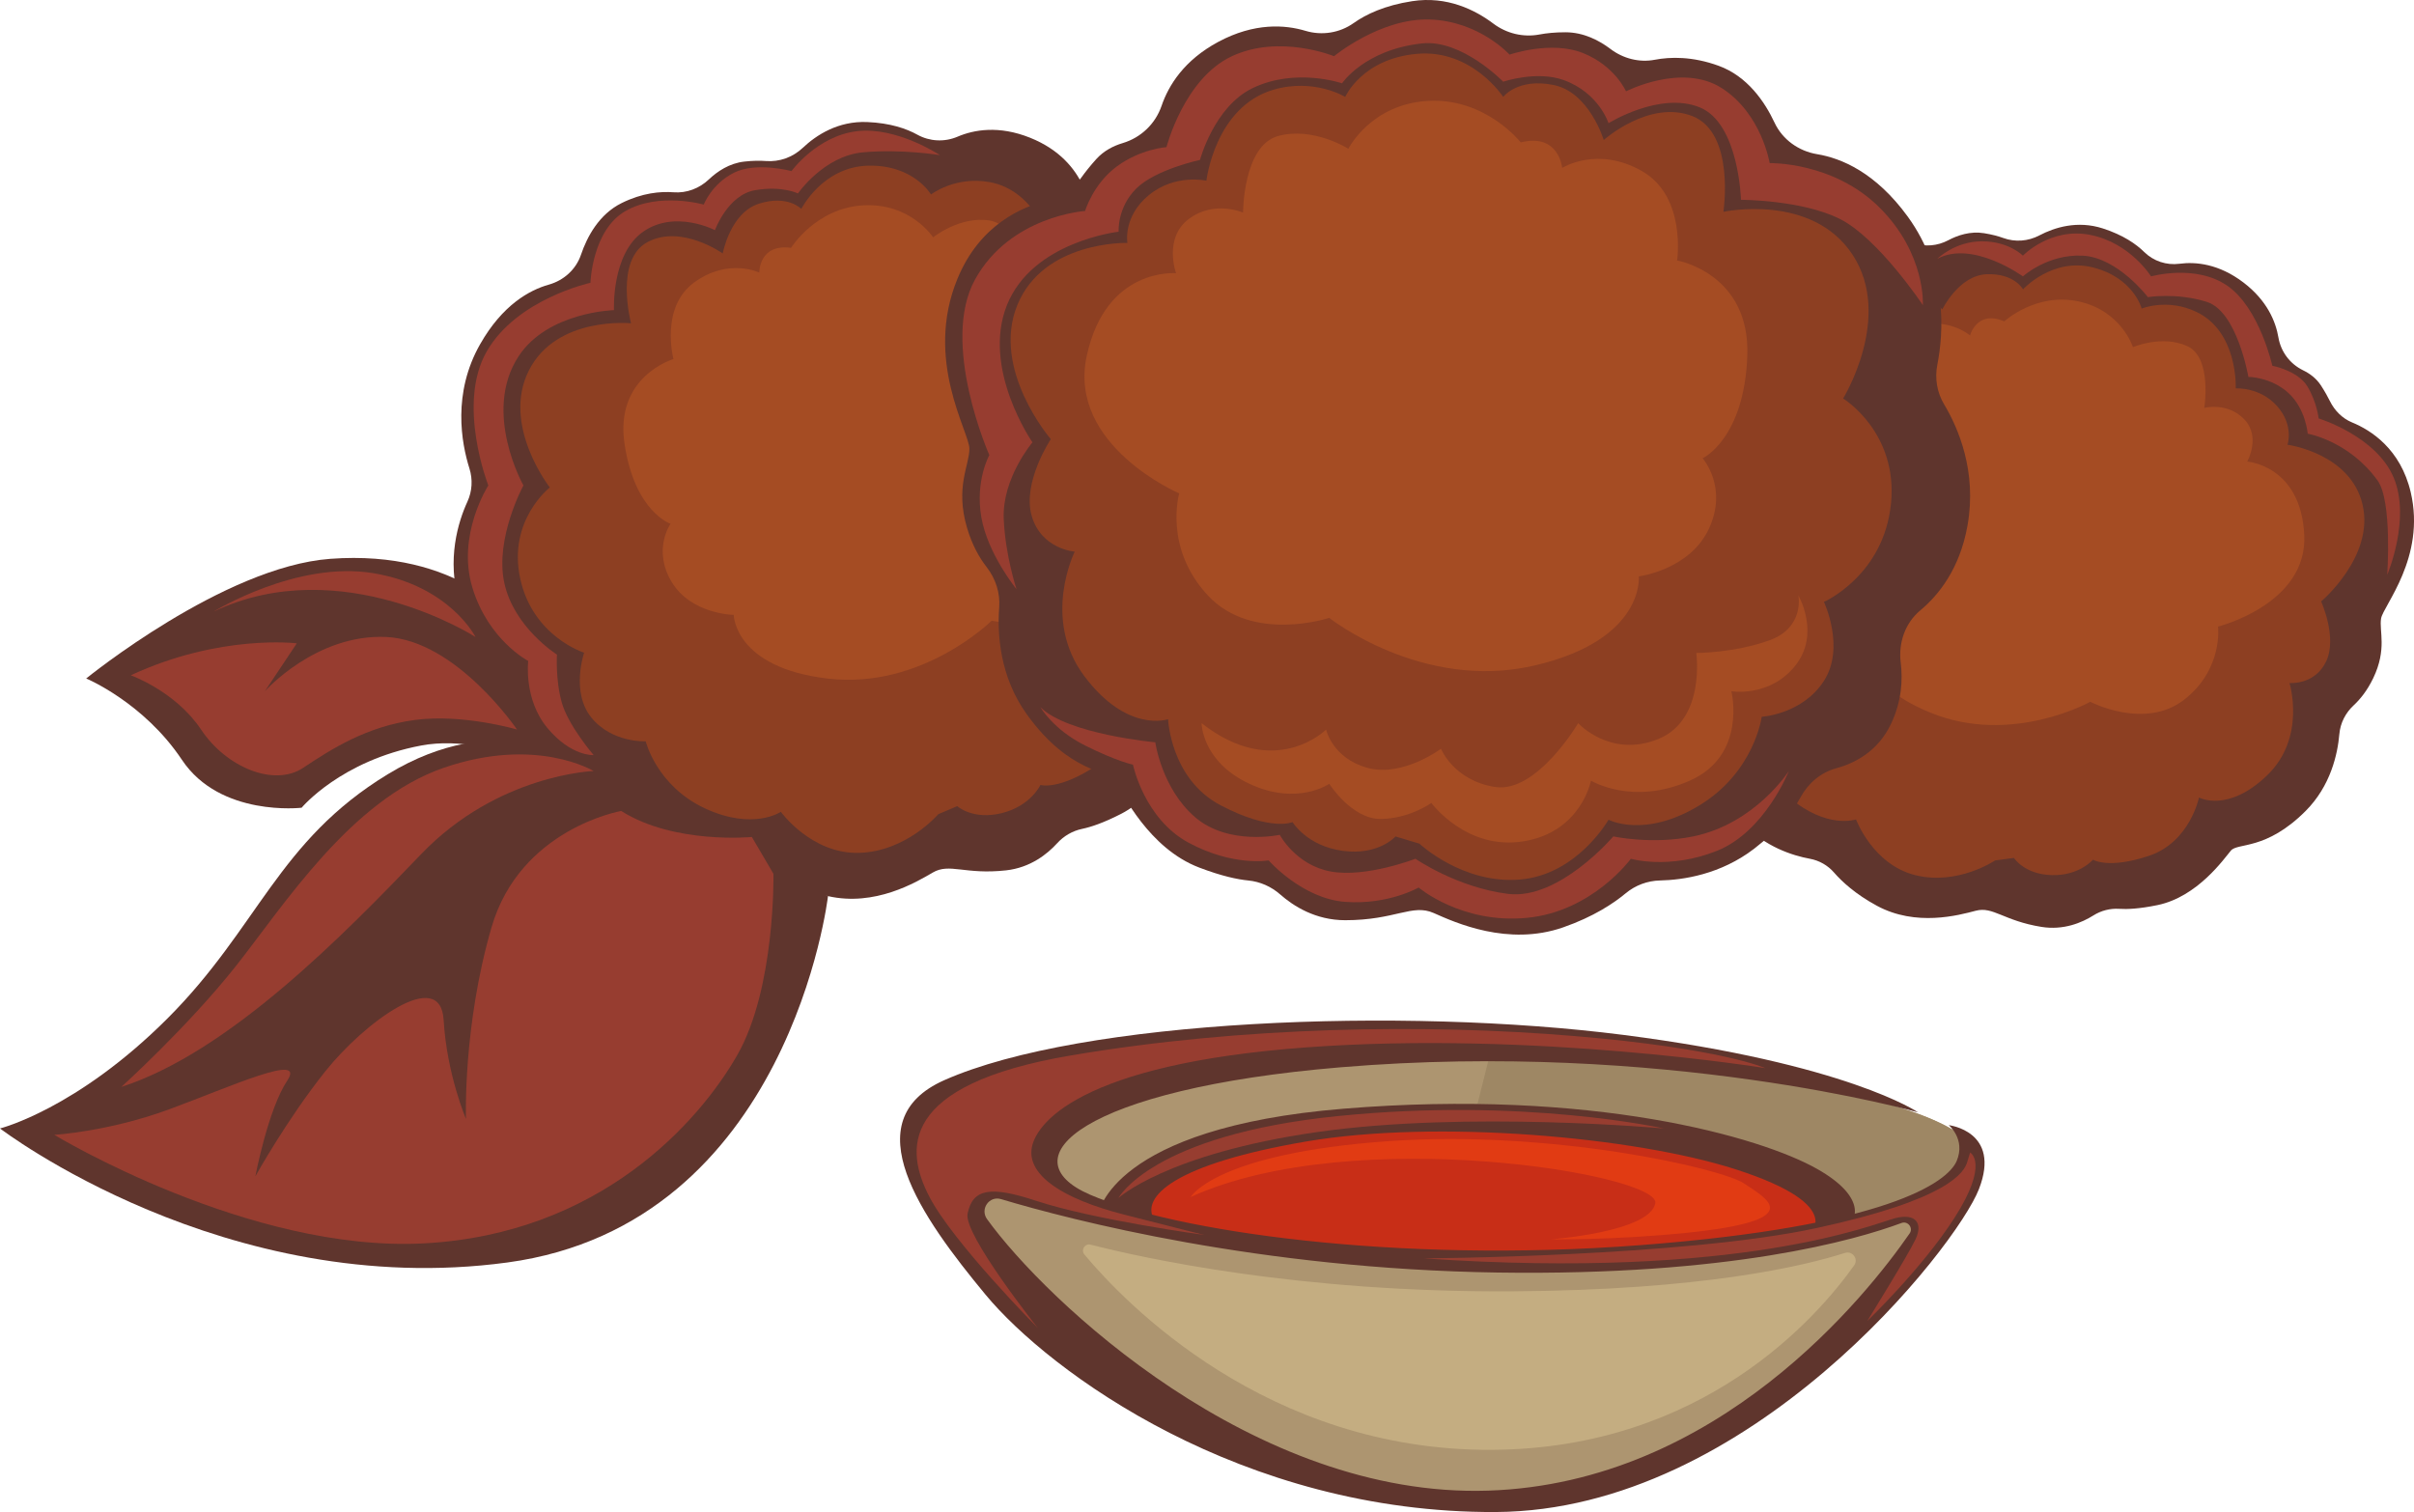 <svg id="_Слой_2" xmlns="http://www.w3.org/2000/svg" width="1080" height="676.52" viewBox="0 0 1080 676.52"><g id="All_food16_79007962"><g id="All_food16_79007962-2"><g><g><path d="M663.62 604.52c-110.26-11.6-238.96-77.03-245.84-95.43-6.87-18.4 122.5-42.97 275.51-35.26 153.01 7.71 223.68 35.98 178.6 61.36-45.09 25.38-208.27 69.33-208.27 69.33z" fill="#ad9570"/><path d="M693.3 473.83c-9.09-.46-18.09-.79-26.99-1.03l-31.9 127.5c9.82 1.77 19.59 3.21 29.22 4.23.0.0 163.18-43.96 208.27-69.33 45.09-25.38-25.58-53.65-178.59-61.36z" fill="#9e8764"/><path d="M813.75 552.31c28.33-9.29-45.64-56.02-208.26-47.78-104.11 5.27-107.58 39.75-94.53 48 13.05 8.25 185.18 38.35 302.78-.22z" fill="#c82e17"/><path d="M417.78 509.09s65.43 47.68 224.13 54.54c158.7 6.85 243.26-40.19 243.26-40.19.0.0-72.18 115.3-155.11 140.88-82.93 25.58-203.77-10.04-254.27-60.24-50.49-50.19-58.01-95-58.01-95z" fill="#ad9570"/><path d="M485.16 561.31c-1.71-2.05.2-5.09 2.79-4.42 22.82 5.86 92.8 21.48 188.59 20.89 85.23-.52 130.4-11.28 148.87-17.19 3.35-1.07 6.17 2.7 4.13 5.57-16.56 23.3-67.59 81.97-161.99 82.54-100.72.62-164.45-65.9-182.39-87.39z" fill="#c4ad81"/><path d="M871.83 503.41s7.65 6.24 3.6 15.98c-4.05 9.74-31.78 29.34-141.55 37.72-109.77 8.38-208.68-6.35-246.21-22.58-37.53-16.23-3.31-47.35 112.16-57 144.67-12.09 258.29 20.15 258.29 20.15.0.0-31.82-21.84-131.89-34.64-98.5-12.6-242.26-6.97-303.73 20.24-40.92 18.11-10.29 61.31 18.4 95.96 28.69 34.65 114.85 97.9 228.39 97.28 113.53-.62 206-118.55 216.08-144.51 10.08-25.95-13.55-28.59-13.55-28.59zM665.85 666.95c-105.02 3.47-198.25-85.38-224.26-121.49-3.23-4.49.96-10.53 6.26-8.94 31.49 9.41 115.54 31.25 222.06 32.85 104.22 1.57 160.26-14.54 180.8-22.17 2.85-1.06 5.36 2.18 3.63 4.69-19 27.45-85.52 111.66-188.48 115.06z" fill="#5f352d"/><path d="M532.69 535.58s10.95-19.55 88.66-25.01c72.67-5.1 148.83 12.09 159 18.99 10.17 6.89 28.97 16.43-25.89 22.05-32.16 3.29-60.63 2.9-60.63 2.9.0.0 44.2-3.22 46.74-16.13 2.54-12.92-135.13-35.99-207.88-2.8z" fill="#e13b13"/><path d="M808.77 553.15s19.08-13.42-32.15-29.93c-45.34-14.61-134.09-22.45-192.4-12.46-58.32 9.99-74.38 24.66-67.7 35.21 6.68 10.55-25.07-2.96-25.07-2.96.0.0 5.55-38.4 109.55-46.94 111.18-9.13 186.69 12.6 212.04 26.98 21.72 12.33 18.42 23.12 12.08 26.84-6.34 3.72-16.35 3.25-16.35 3.25z" fill="#5f352d"/></g><path d="M464.31 594.19s-37.88-38.18-48.56-58.81c-10.68-20.63-14.07-50 63.27-63.13 77.34-13.13 159.62-14.23 225.45-8.69 65.83 5.54 85.33 14.35 85.33 14.35.0.0-103.24-16.77-205.18-9.3-101.94 7.48-122 34.39-123.14 45.84-1.15 11.45 13.38 21.81 41.41 28.99 28.03 7.17 35.93 9.12 35.93 9.12.0.0-49.37-6.73-75.36-15.31-20.16-6.65-28.25-5.53-30.57 5.74-1.92 9.33 31.42 51.19 31.42 51.19z" fill="#973d30"/><path d="M636.91 563.04s116.03-.68 175.7-13.55c59.67-12.88 66.16-25.17 67.48-29.49l1.32-4.32s8.84 4.59-7.14 29.45c-14.45 22.49-38.88 45.94-38.88 45.94.0.0 18.21-29.37 21.61-36.59 3.4-7.22.07-11.78-9.16-9.42-9.23 2.37-68.24 27.73-210.94 17.98z" fill="#973d30"/><path d="M500.39 536.01s14.85-28.21 98.19-36.66c83.35-8.45 145.82 5.56 145.82 5.56.0.0-88.03-8.04-155.28 1.63-67.25 9.67-88.73 29.47-88.73 29.47z" fill="#973d30"/></g><g><g><path d="M222.01 258.38c-2.01-14.89 3.09-29.09 12.67-39.21-7.78-8.11-12.81-18.97-13.27-31.29-.65-17.49 8.99-33.81 23.99-42.82 10.05-6.04 19.97-7.37 29.27-6.3-2.56-4.97-3.79-10.8-2.85-17.18 1.61-10.9 9.68-20.12 20.31-23.03 11.26-3.09 22.24.88 29.05 8.73.45-12.05 9.63-22.29 21.98-23.67 4.01-.45 7.89.11 11.43 1.44 7.62-9.13 18.6-15.46 31.35-16.88 12.75-1.42 24.87 2.35 34.31 9.59 2.96-.94 6.05-1.62 9.26-1.97 21.98-2.44 42.08 10.47 49.74 30.15.54-.09 1.08-.2 1.64-.27 13.18-1.46 25.22 6.39 29.63 18.29 24.39-.46 45.56 17.73 48.31 42.46 1.49 13.39-2.73 26.07-10.68 35.69 4.08 4.31 6.86 9.92 7.56 16.27 1.18 10.65-3.71 20.58-11.91 26.32 3.28 5.6 5.49 11.94 6.25 18.8 2.62 23.57-12.41 44.99-34.52 51.2-2.15 21.99-19.41 40.23-42.25 42.77-1.59.18-3.17.27-4.74.29-4.2 8.12-12.25 14.06-22.02 15.15-5.62.62-11.02-.46-15.73-2.81-3.48.8-7.02 1.48-10.61 2.03-7.64 9.72-19.01 16.5-32.26 17.97-16.84 1.87-32.57-5.28-42.46-17.56-2.92.92-5.96 1.58-9.11 1.93-23.86 2.65-45.51-12.78-51.42-35.34-.76.15-1.52.29-2.3.37-15.54 1.73-29.53-9.47-31.26-25-.68-6.15.68-12.04 3.51-17.04-17.04-5.43-30.33-20.2-32.88-39.1z" fill="#8d3f22"/><path d="M353.91 110.89s11.07-17.84 32.3-19.02c21.23-1.17 31.26 14.32 31.26 14.32.0.0 11.98-9.64 25.26-7.55 13.28 2.08 16.02 26.7 16.02 26.7.0.0 10.03-5.86 20.19.13 10.16 5.99 6.9 19.4 6.9 19.4.0.0 25.53-5.21 36.21 26.83 10.68 32.03-28.39 54.18-28.39 54.18.0.0 8.08 19.27-6.38 38.68-14.45 19.4-43.63 13.16-43.63 13.16.0.0-30.99 30.74-73.06 25.92-42.06-4.82-42.33-28.52-42.33-28.52.0.0-19.01-.26-27.74-14.71-8.73-14.46-.52-26.05-.52-26.05.0.0-16.02-5.34-20.58-35.68-4.56-30.34 21.88-38.03 21.88-38.03.0.0-6.12-23.05 9.24-34.25 15.37-11.2 29.17-4.43 29.17-4.43.0.0-.26-13.02 14.19-11.07z" fill="#a54c23"/><path d="M205.46 269.78c4.6 15.67 13.52 24.5 20.83 29.32 6.11 4.03 9.41 11.05 9.32 18.37-.08 6.33 1.2 14.26 6.09 22.15 5.96 9.62 15 12.97 21.92 14.04 5.83.9 10.91 4.36 14.28 9.2 3.32 4.76 9.07 10.87 18.98 16.9 13.53 8.24 27.66 8.66 36.01 7.92 4.61-.41 9.25.74 13.12 3.29 4.8 3.18 12.78 7.33 24.42 9.98 21 4.78 39.36-6.16 46.88-10.55 7.52-4.4 14.36 1.07 32.82-.98 10.89-1.21 18.45-7.32 22.82-12.12 2.96-3.26 6.87-5.54 11.18-6.44 3.84-.8 9.52-2.65 17.48-6.74 17.68-9.08 25.1-30.38 27.25-35.07 2.15-4.69 16.41-4.49 29.79-28.23 8.48-15.05 7.58-30.85 5.79-40.39-1-5.34.13-10.77 2.98-15.39 2.15-3.48 4.39-8.48 5.58-15.23 2.73-15.43-3.42-22.76-4.1-28.91-.68-6.15 13.09-34.38-2.54-62.9-10.42-19.01-26.79-23.92-36.54-25.07-5.11-.61-9.72-3.27-13.15-7.1-1.58-1.76-3.6-3.82-6.18-6.11-3.11-2.77-6.83-4.16-10.35-4.8-6.95-1.27-12.81-5.74-15.82-12.13-3.38-7.17-10.1-15.81-23.45-21.16-14.07-5.64-25.22-3.57-32.49-.47-5.8 2.47-12.46 2.16-17.97-.9-4.84-2.69-12.07-5.22-22.4-5.66-13.05-.55-22.81 5.83-28.86 11.54-4.47 4.22-10.43 6.38-16.56 5.9-2.56-.2-5.72-.18-9.57.25-6.71.74-12.08 4.38-15.87 7.97-4.25 4.03-9.98 6.23-15.82 5.77-5.83-.45-13.96.24-23.21 4.82-10.13 5.01-15.46 15.06-18.21 23.15-2.23 6.57-7.7 11.47-14.38 13.35-8.67 2.44-20.71 9.07-30.7 26.6-12.52 21.96-8.41 44.25-4.82 55.64 1.54 4.88 1.25 10.18-.89 14.84-4.14 9.03-9.39 25.83-3.66 45.36zm40.53-51.67s-21.78-27.83-9.38-52.35c12.4-24.52 45.71-21.1 45.71-21.1.0.0-7.62-28.52 7.52-36.43 15.14-7.91 33.5 5.17 33.5 5.17.0.0 3.32-18.17 16.21-22.27 12.89-4.1 18.95 2.34 18.95 2.34.0.0 9.47-18.85 29.89-19.34 20.41-.49 28.13 12.89 28.13 12.89.0.0 10.65-8.3 26.08-5.57 22.2 3.93 28.33 30.67 28.33 30.67.0.0 11.14-3.91 21.68 2.93 10.55 6.84 9.87 16.7 9.87 16.7.0.0 30.67-4.3 42.98 18.36 12.31 22.66-6.83 50.59-6.83 50.59.0.0 12.31 14.65 10.16 27.35-2.15 12.7-14.36 14.94-14.36 14.94.0.0 15.04 23.25 1.57 46.1-13.48 22.86-29.01 19.24-29.01 19.24.0.0 1.56 22.07-15.82 33.79-17.39 11.72-25.69 9.09-25.69 9.09.0.0-4.3 9.38-17.29 12.6-12.99 3.22-19.93-3.12-19.93-3.12l-8.5 3.61s-14.16 16.7-35.45 17.29c-21.29.59-34.97-18.36-34.97-18.36.0.0-12.4 8.5-33.99-1.56-21.59-10.06-26.47-29.98-26.47-29.98.0.0-15.04.78-24.32-10.64-9.28-11.43-3.23-29.01-3.23-29.01.0.0-23.05-7.23-28.62-33.3-5.57-26.08 13.28-40.63 13.28-40.63z" fill="#5f352d"/></g><g><path d="M743.21 242.12c1.89-13.71 9.93-25.05 20.93-31.67-4.9-9.11-6.69-20-4.05-31.05 3.74-15.68 16.33-27.79 31.86-32.08 10.41-2.88 19.54-1.61 27.53 1.64-1.05-5.05-.7-10.52 1.71-15.95 4.12-9.27 13.56-15.47 23.71-15.43 10.75.04 19.52 6.27 23.63 14.92 3.38-10.59 14.05-17.41 25.35-15.58 3.67.59 6.98 2.05 9.78 4.1 9.01-6.22 20.33-9.13 31.99-7.24 11.67 1.89 21.49 8.23 28.08 16.98 2.86-.1 5.77.06 8.7.53 20.11 3.26 34.76 19.68 36.7 39.04.51.05 1.01.09 1.52.17 12.06 1.95 20.81 11.9 21.78 23.55 21.76 5.62 36.06 26.99 32.39 49.61-1.98 12.25-8.86 22.46-18.29 29.04 2.55 4.83 3.63 10.5 2.69 16.31-1.58 9.75-8.37 17.35-17.07 20.42 1.53 5.78 1.92 11.95.9 18.23-3.49 21.57-22.12 36.86-43.27 36.92-7.34 18.98-27.16 30.91-48.05 27.53-1.46-.24-2.88-.55-4.28-.92-5.73 6.17-14.34 9.46-23.28 8.01-5.14-.83-9.67-3.13-13.27-6.38-3.29-.15-6.6-.41-9.92-.82-9.18 6.74-20.94 9.95-33.07 7.98-15.41-2.5-27.6-12.72-33.35-26.07-2.81.1-5.68-.06-8.56-.53-21.83-3.54-37.24-22.58-36.91-44.06-.71-.06-1.42-.12-2.14-.24-14.21-2.3-23.87-15.69-21.57-29.91.91-5.62 3.58-10.52 7.32-14.25-13.78-9.03-21.93-25.41-19.53-42.81z" fill="#8d3f22"/><path d="M896.69 143.79s14.23-13.1 33.36-8.9c19.13 4.2 24.2 20.43 24.2 20.43.0.0 13.01-5.6 24.29-.47 11.27 5.13 7.63 27.65 7.63 27.65.0.0 10.35-2.73 17.88 5.1 7.54 7.82 1.34 18.93 1.34 18.93.0.0 23.94 1.68 25.51 32.75 1.57 31.07-38.57 41.07-38.57 41.07.0.0 2.41 19.1-15.21 32.75-17.62 13.65-41.96.9-41.96.9.0.0-35.09 19.63-71.24 4.97-36.14-14.66-30.52-35.76-30.52-35.76.0.0-16.81-4.93-20.99-19.91-4.18-14.98 5.97-23.24 5.97-23.24.0.0-12.9-8.69-9.45-36.75 3.44-28.05 28.8-28.35 28.8-28.35.0.0.26-21.97 16.66-28.11 16.4-6.15 26.98 3.27 26.98 3.27.0.0 2.98-11.62 15.33-6.32z" fill="#a54c23"/><path d="M725.71 248.15c.21 15.04 5.95 25.08 11.25 31.16 4.43 5.09 5.62 12.12 3.73 18.6-1.63 5.6-2.46 12.95-.06 21.16 2.92 10.01 10.11 15.21 15.99 17.87 4.95 2.24 8.61 6.57 10.4 11.69 1.77 5.05 5.37 11.88 12.67 19.69 9.97 10.65 22.41 14.51 30 15.91 4.2.77 8.03 2.94 10.83 6.16 3.48 4 9.53 9.66 19.21 14.89 17.46 9.43 36.45 4.26 44.21 2.21 7.76-2.04 12.48 4.5 29.37 7.23 9.96 1.61 18.18-1.94 23.24-5.12 3.43-2.16 7.46-3.22 11.51-2.96 3.61.24 9.11.0 17.18-1.67 17.93-3.7 29.78-20.76 32.84-24.39 3.06-3.63 15.67.06 33.41-17.7 11.24-11.26 14.34-25.5 15.11-34.42.43-4.98 2.78-9.52 6.45-12.92 2.76-2.56 5.99-6.44 8.72-12.14 6.24-13.02 2.58-21.04 3.5-26.67.91-5.63 20.1-27.28 13.27-56.45-4.55-19.45-17.87-27.84-26.24-31.27-4.39-1.8-7.82-5.3-9.92-9.55-.97-1.95-2.26-4.28-3.98-6.95-2.08-3.22-5.03-5.38-8-6.82-5.85-2.84-9.95-8.26-11.05-14.67-1.23-7.2-5.06-16.53-15.58-24.57-11.1-8.48-21.5-9.39-28.72-8.44-5.75.76-11.59-1.16-15.73-5.24-3.63-3.58-9.42-7.61-18.48-10.55-11.45-3.71-21.68-.45-28.46 3.11-5.01 2.64-10.83 3.08-16.15 1.15-2.23-.81-5.03-1.57-8.56-2.14-6.14-.99-11.8.9-16.05 3.16-4.76 2.53-10.39 3.06-15.46 1.22-5.06-1.84-12.45-3.23-21.79-1.46-10.23 1.95-17.44 9.55-21.88 16.05-3.6 5.28-9.67 8.28-16.06 8.3-8.3.02-20.62 2.94-33.81 16.03-16.53 16.4-18.39 37.2-18.02 48.19.16 4.71-1.41 9.34-4.45 12.95-5.9 6.99-14.71 20.61-14.45 39.36zm48.73-35.85s-12.46-30.08 4.6-48.78c17.06-18.7 45.78-7.44 45.78-7.44.0.0.28-27.19 15.67-30.48 15.39-3.29 28.46 12.86 28.46 12.86.0.0 7.43-15.3 19.89-15.76 12.45-.46 16.24 6.76 16.24 6.76.0.0 13.06-14.39 31.3-9.79 18.24 4.61 21.78 18.39 21.78 18.39.0.0 11.5-4.74 24.52 1.5 18.73 8.97 17.57 34.21 17.57 34.21.0.0 10.85-.72 18.52 7.95 7.67 8.67 4.63 17.26 4.63 17.26.0.0 28.28 3.76 33.61 26.9 5.33 23.15-18.56 43.22-18.56 43.22.0.0 7.31 16.04 2.27 26.78-5.04 10.74-16.43 9.72-16.43 9.72.0.0 7.61 24.34-9.99 41.3-17.6 16.96-30.49 9.92-30.49 9.92.0.0-4.06 19.98-22.38 26.09-18.32 6.11-25.04 1.72-25.04 1.72.0.0-6.13 7.26-18.45 6.92-12.33-.35-16.91-7.69-16.91-7.69l-8.43 1.11s-16.69 11.33-35.73 6.59c-19.04-4.74-26.5-24.93-26.5-24.93.0.0-13.11 4.48-29.78-9.78-16.67-14.26-16.09-33.15-16.09-33.15.0.0-13.54-3.02-18.96-15.45-5.41-12.43 4.3-26.54 4.3-26.54.0.0-18.67-12.1-17.18-36.62 1.5-24.52 21.82-32.78 21.82-32.78z" fill="#5f352d"/></g><g><path d="M858.83 223.54c.42-18.19-7.61-34.59-20.5-45.49 8.27-10.79 12.88-24.54 11.79-39.43-1.56-21.13-15.34-39.48-34.6-48.32-12.9-5.92-25.02-6.2-36.07-3.66 2.42-6.33 3.12-13.51 1.13-21.05-3.4-12.9-14.35-22.92-27.52-25-13.96-2.21-26.65 4.03-33.79 14.39-2.15-14.45-14.57-25.54-29.62-25.54-4.88.0-9.48 1.19-13.56 3.26-10.39-9.96-24.46-16.12-39.99-16.12s-29.61 6.16-40 16.13c-3.69-.74-7.5-1.14-11.4-1.14-26.78.0-49.24 18.23-55.82 42.94-.67-.04-1.33-.1-2.01-.1-16.06.0-29.5 11.06-33.21 25.97-29.42 2.71-52.45 27.43-52.45 57.56.0 16.31 6.77 31.01 17.63 41.52-4.33 5.74-6.92 12.85-6.92 20.59.0 12.98 7.22 24.27 17.85 30.08-3.19 7.18-5 15.1-5 23.46.0 28.71 20.95 52.47 48.39 56.99 5.53 26.17 28.74 45.81 56.56 45.81 1.94.0 3.86-.1 5.75-.29 6.14 9.21 16.62 15.28 28.52 15.28 6.84.0 13.2-2.03 18.55-5.48 4.3.5 8.65.85 13.04 1.02 10.49 10.67 25.08 17.31 41.23 17.31 20.51.0 38.48-10.71 48.75-26.81 3.63.71 7.38 1.11 11.22 1.11 29.07.0 53.06-21.47 57.15-49.4.93.08 1.87.14 2.82.14 18.93.0 34.27-15.34 34.27-34.27.0-7.49-2.43-14.39-6.5-20.03 19.77-8.81 33.79-28.36 34.33-51.44z" fill="#8d3f22"/><path d="M680.36 63.7s-15.71-19.99-41.41-18.56c-25.7 1.43-35.7 21.42-35.7 21.42.0.0-15.71-9.99-31.41-5.71-15.71 4.28-15.71 34.27-15.71 34.27.0.0-12.85-5.71-24.27 2.86-11.42 8.57-5.71 24.27-5.71 24.27.0.0-31.41-2.86-39.98 37.12-8.57 39.98 41.41 61.4 41.41 61.4.0.0-7.14 24.27 12.85 45.69 19.99 21.42 54.26 9.99 54.26 9.99.0.0 41.41 32.84 91.38 21.42 49.97-11.42 47.12-39.98 47.12-39.98.0.0 22.84-2.86 31.41-21.42 8.57-18.56-2.86-31.41-2.86-31.41.0.0 18.56-8.57 19.99-45.69 1.43-37.12-31.41-42.83-31.41-42.83.0.0 4.28-28.56-15.71-39.98-19.99-11.42-35.7-1.43-35.7-1.43.0.0-1.43-15.71-18.56-11.42z" fill="#a54c23"/><path d="M537.58 323.57s0 17.13 21.42 27.13c21.42 9.99 35.7.0 35.7.0.0.0 9.99 15.71 22.84 15.71s22.85-7.14 22.85-7.14c0 0 15.71 21.42 41.41 17.13 25.7-4.28 29.98-27.13 29.98-27.13.0.0 18.56 11.42 44.26.0 25.7-11.42 18.56-39.98 18.56-39.98.0.0 17.13 2.86 28.56-11.42 11.42-14.28 1.43-31.41 1.43-31.41.0.0 2.86 14.28-12.85 19.99-15.71 5.71-32.84 5.71-32.84 5.71.0.0 4.28 29.98-17.13 38.55-21.42 8.57-35.7-7.14-35.7-7.14.0.0-18.56 31.41-37.12 28.56-18.56-2.86-24.27-17.13-24.27-17.13.0.0-17.13 12.85-32.84 8.57-15.71-4.28-18.56-17.13-18.56-17.13.0.0-22.84 22.84-55.69-2.86z" fill="#a54c23"/><path d="M869.79 180.94c-3.19-5.32-4.25-11.65-3.05-17.74 2.79-14.19 4.75-41.56-13.25-66.31-14.37-19.75-29.74-26.12-40.5-27.9-8.29-1.37-15.53-6.53-19.09-14.14-4.39-9.37-12.15-20.75-25.01-25.42-11.74-4.27-21.62-4.02-28.57-2.69-6.96 1.33-14.16-.55-19.81-4.83-5.04-3.82-11.99-7.47-20.16-7.47-4.69.0-8.49.4-11.55.98-7.31 1.39-14.77-.41-20.72-4.88-8.04-6.05-20.64-12.43-36.27-10.02-12.38 1.9-20.73 5.92-26.2 9.8-6.22 4.42-14.2 5.68-21.5 3.49-9.17-2.76-22.86-3.76-39.04 4.91-15.34 8.22-22.27 19.52-25.38 28.6-2.77 8.09-9.22 14.26-17.42 16.71-4.15 1.24-8.44 3.42-11.81 7.16-2.79 3.1-4.96 5.85-6.62 8.18-3.62 5.07-8.81 8.89-14.88 10.31-11.58 2.7-30.62 10.79-40.61 35.06-14.99 36.41 5.35 68.54 5.35 76.03s-6.42 17.13-1.07 35.34c2.34 7.97 5.71 13.67 8.76 17.58 4.04 5.18 6.14 11.57 5.65 18.12-.88 11.73.15 30.85 12.37 47.83 19.28 26.77 36.41 24.63 39.62 29.98 3.21 5.35 14.99 29.98 37.48 38.55 10.12 3.86 17.2 5.32 21.93 5.78 5.3.5 10.31 2.73 14.31 6.25 5.9 5.2 15.81 11.53 29.08 11.53 22.49.0 29.98-7.5 39.62-3.21 9.64 4.28 33.2 14.99 57.83 6.43 13.66-4.75 22.7-10.82 28.06-15.28 4.31-3.59 9.74-5.6 15.35-5.72 10.14-.22 27.1-2.62 42.27-14.34 11.12-8.59 17.23-16.71 20.58-22.88 3.41-6.27 9.07-11.12 15.96-12.98 8.19-2.21 18.61-7.46 24.5-19.82 4.83-10.15 5.3-19.86 4.36-27.47-1.09-8.8 1.94-17.68 8.75-23.35 8.15-6.78 17.71-18.59 21.15-38.06 4.28-24.27-4.28-43.79-10.47-54.1zm-23.8 44.46c-3.21 32.13-29.98 43.91-29.98 43.91.0.0 9.64 20.35.0 35.34-9.64 14.99-27.84 16.06-27.84 16.06.0.0-3.21 24.63-27.84 39.62-24.63 14.99-40.69 6.43-40.69 6.43.0.0-13.92 24.63-39.62 26.77-25.7 2.14-44.98-16.06-44.98-16.06l-10.71-3.21s-7.5 8.57-23.56 6.43c-16.06-2.14-22.49-12.85-22.49-12.85.0.0-9.64 4.28-32.13-7.5-22.49-11.78-23.56-38.55-23.56-38.55.0.0-18.21 6.42-37.48-19.28-19.27-25.7-4.28-55.69-4.28-55.69.0.0-14.99-1.07-19.28-16.06-4.28-14.99 8.57-34.27 8.57-34.27.0.0-26.77-31.06-14.99-59.97 11.78-28.91 49.26-27.84 49.26-27.84.0.0-2.14-11.78 9.64-21.42 11.78-9.64 25.7-6.42 25.7-6.42.0.0 3.79-32.99 29.98-40.69 18.2-5.35 32.13 3.21 32.13 3.21.0.0 7.5-17.13 32.13-19.28 24.63-2.14 38.55 19.28 38.55 19.28.0.0 6.42-8.57 22.49-5.35 16.06 3.21 22.49 24.63 22.49 24.63.0.0 20.35-18.2 39.62-10.71 19.28 7.5 13.92 42.84 13.92 42.84.0.0 39.62-8.57 57.83 19.27 18.2 27.84-4.28 64.25-4.28 64.25.0.0 24.63 14.99 21.42 47.12z" fill="#5f352d"/></g><path d="M259.15 339.99s-36.41-23.56-85.67 6.43c-49.26 29.98-57.83 68.54-98.52 109.23C34.27 496.34.0 504.9.0 504.9c0 0 100.66 77.1 227.02 59.97 126.36-17.13 143.42-163.93 143.42-163.93l-111.29-60.96z" fill="#5f352d"/><path d="M263.63 353.65s-40.89-26.51-75.15-20.09c-35.97 6.74-53.54 27.84-53.54 27.84.0.0-36.41 4.28-53.54-21.42-17.13-25.7-42.84-36.41-42.84-36.41.0.0 61.47-50.01 109.23-53.54 57.83-4.28 81.39 27.84 81.39 27.84l34.46 75.77z" fill="#5f352d"/><path d="M277.91 362.85s-45.17 7.83-58.02 52.1c-12.85 44.26-11.42 85.67-11.42 85.67.0.0-8.57-19.99-9.99-44.26-1.43-24.27-35.7 1.43-52.83 22.84-17.13 21.42-31.41 47.12-31.41 47.12.0.0 5.71-29.98 14.28-42.83 8.57-12.85-25.7 2.86-52.83 12.85-27.13 9.99-51.4 11.42-51.4 11.42.0.0 87.1 52.83 165.63 48.55 78.53-4.28 122.79-54.26 139.93-84.24 17.13-29.98 16.19-81.1 16.19-81.1l-9.67-16.48s-34.68 3.38-58.44-11.63z" fill="#973d30"/><path d="M54.26 486.34s29.98-27.13 51.4-54.26c21.42-27.13 51.4-74.25 92.81-88.53 41.41-14.28 67.11 1.43 67.11 1.43.0.0-42.83 1.43-77.1 37.12-34.27 35.7-85.67 88.53-134.22 104.23z" fill="#973d30"/><path d="M58.54 302.15s19.99 7.14 31.41 24.27c11.42 17.13 32.84 25.7 45.69 17.13 12.85-8.57 28.56-18.56 49.97-21.42 21.42-2.86 45.69 4.28 45.69 4.28.0.0-27.13-39.98-58.54-41.41-31.41-1.43-54.26 24.27-54.26 24.27l14.28-21.42s-34.27-4.28-74.25 14.28z" fill="#973d30"/><path d="M95.66 273.59s37.12-22.85 71.39-17.13c34.27 5.71 45.69 28.56 45.69 28.56.0.0-59.97-38.55-117.08-11.42z" fill="#973d30"/><path d="M420.5 69.41s-19.27-12.85-37.12-10.71c-17.85 2.14-29.27 17.85-29.27 17.85.0.0-15.71-4.28-25.7.71-10 5-13.56 14.28-13.56 14.28.0.0-19.99-5.71-34.98 2.86-14.99 8.57-15.71 32.13-15.71 32.13.0.0-32.84 7.14-46.4 30.7-13.56 23.56.71 59.97.71 59.97.0.0-14.28 22.13-7.14 45.69 7.14 23.56 24.99 32.84 24.99 32.84.0.0-2.14 17.13 8.57 29.98 10.71 12.85 20.7 12.14 20.7 12.14.0.0-11.27-13.12-14.2-23.33-2.93-10.22-2.22-21.64-2.22-21.64.0.0-19.28-12.14-23.56-32.13-4.28-19.99 8.57-43.55 8.57-43.55.0.0-18.56-32.84-2.14-57.83 13.05-19.86 42.65-20.61 42.65-20.61.0.0-1.24-25.09 13.04-35.08 14.28-10 32.13-.71 32.13-.71.0.0 5.71-15.71 17.85-17.85 12.14-2.14 19.28 1.43 19.28 1.43.0.0 11.58-16.76 28.99-18.38 17.41-1.61 34.55 1.24 34.55 1.24z" fill="#973d30"/><path d="M454.76 263.6s-12.85-15.71-15.71-32.13c-2.86-16.42 3.57-27.84 3.57-27.84.0.0-22.13-49.97-6.42-78.53 15.71-28.56 49.26-30.7 49.26-30.7.0.0 3.57-12.14 14.28-19.99 10.71-7.85 22.13-8.57 22.13-8.57.0.0 7.85-30.7 29.27-40.69 21.42-9.99 45.69.0 45.69.0.0.0 20.7-17.13 42.83-16.42 22.13.71 35.7 15.71 35.7 15.71.0.0 18.56-6.42 32.84-.71 14.28 5.71 19.27 17.13 19.27 17.13.0.0 24.99-12.85 42.84-1.43 17.85 11.42 21.42 33.55 21.42 33.55.0.0 28.56-.71 49.26 19.99 20.7 20.7 19.28 43.55 19.28 43.55.0.0-19.99-29.98-37.12-38.55-17.13-8.57-44.26-8.57-44.26-8.57.0.0-.87-34.33-18.56-41.41-17.85-7.14-40.69 7.14-40.69 7.14.0.0-4.28-13.56-19.99-19.28-12.1-4.4-27.13.71-27.13.71.0.0-18.54-19.12-36.41-17.13-25.7 2.86-35.7 17.85-35.7 17.85.0.0-20.7-7.14-39.98 2.14-17.26 8.31-23.56 32.13-23.56 32.13.0.0-19.99 4.28-28.56 12.85-8.57 8.57-7.85 19.28-7.85 19.28.0.0-38.55 4.28-49.97 32.84-11.42 28.56 11.42 61.4 11.42 61.4.0.0-13.64 16.08-12.85 34.27.71 16.42 5.71 31.41 5.71 31.41z" fill="#973d30"/><path d="M465.47 316.43s5.71 9.99 19.99 17.13c14.28 7.14 21.42 8.57 21.42 8.57.0.0 5 24.27 24.99 34.98 19.99 10.71 35.7 7.85 35.7 7.85.0.0 14.99 17.13 34.27 18.56 19.28 1.43 32.84-6.42 32.84-6.42.0.0 19.28 16.42 48.55 13.56 29.27-2.86 46.4-26.42 46.4-26.42.0.0 17.13 5 38.55-3.57 21.42-8.57 32.13-35.7 32.13-35.7.0.0-14.99 23.56-42.83 29.27-18.4 3.77-35.7.0-35.7.0.0.0-24.27 28.56-47.12 25.7-22.84-2.86-41.41-15.71-41.41-15.71.0.0-22.13 8.57-37.84 5.71-15.71-2.86-22.85-16.42-22.85-16.42.0.0-22.84 5-37.84-7.85-14.99-12.85-17.85-33.55-17.85-33.55.0.0-39.27-3.57-51.4-15.71z" fill="#973d30"/><path d="M866.7 115.82s7.85-7.85 19.99-7.85 18.33 6.42 18.33 6.42c0 0 12.36-12.85 30.21-9.28 17.85 3.57 27.13 18.56 27.13 18.56.0.0 19.99-5.71 34.27 4.28 14.28 9.99 19.99 35.7 19.99 35.7.0.0 11.42 2.14 15.71 9.28 4.28 7.14 5 14.28 5 14.28.0.0 25.7 7.85 33.55 26.41 7.85 18.56-2.86 43.55-2.86 43.55.0.0 2.31-32.96-4.28-42.12-12.85-17.85-31.29-21-31.29-21 0 0-.84-11.13-8.69-18.27-7.85-7.14-17.85-7.14-17.85-7.14.0.0-5-29.27-18.56-33.55-13.56-4.28-26.41-2.14-26.41-2.14.0.0-13.56-17.85-29.27-18.56-15.71-.71-26.64 9.28-26.64 9.28.0.0-22.62-16.42-38.32-7.85z" fill="#973d30"/></g></g></g></svg>